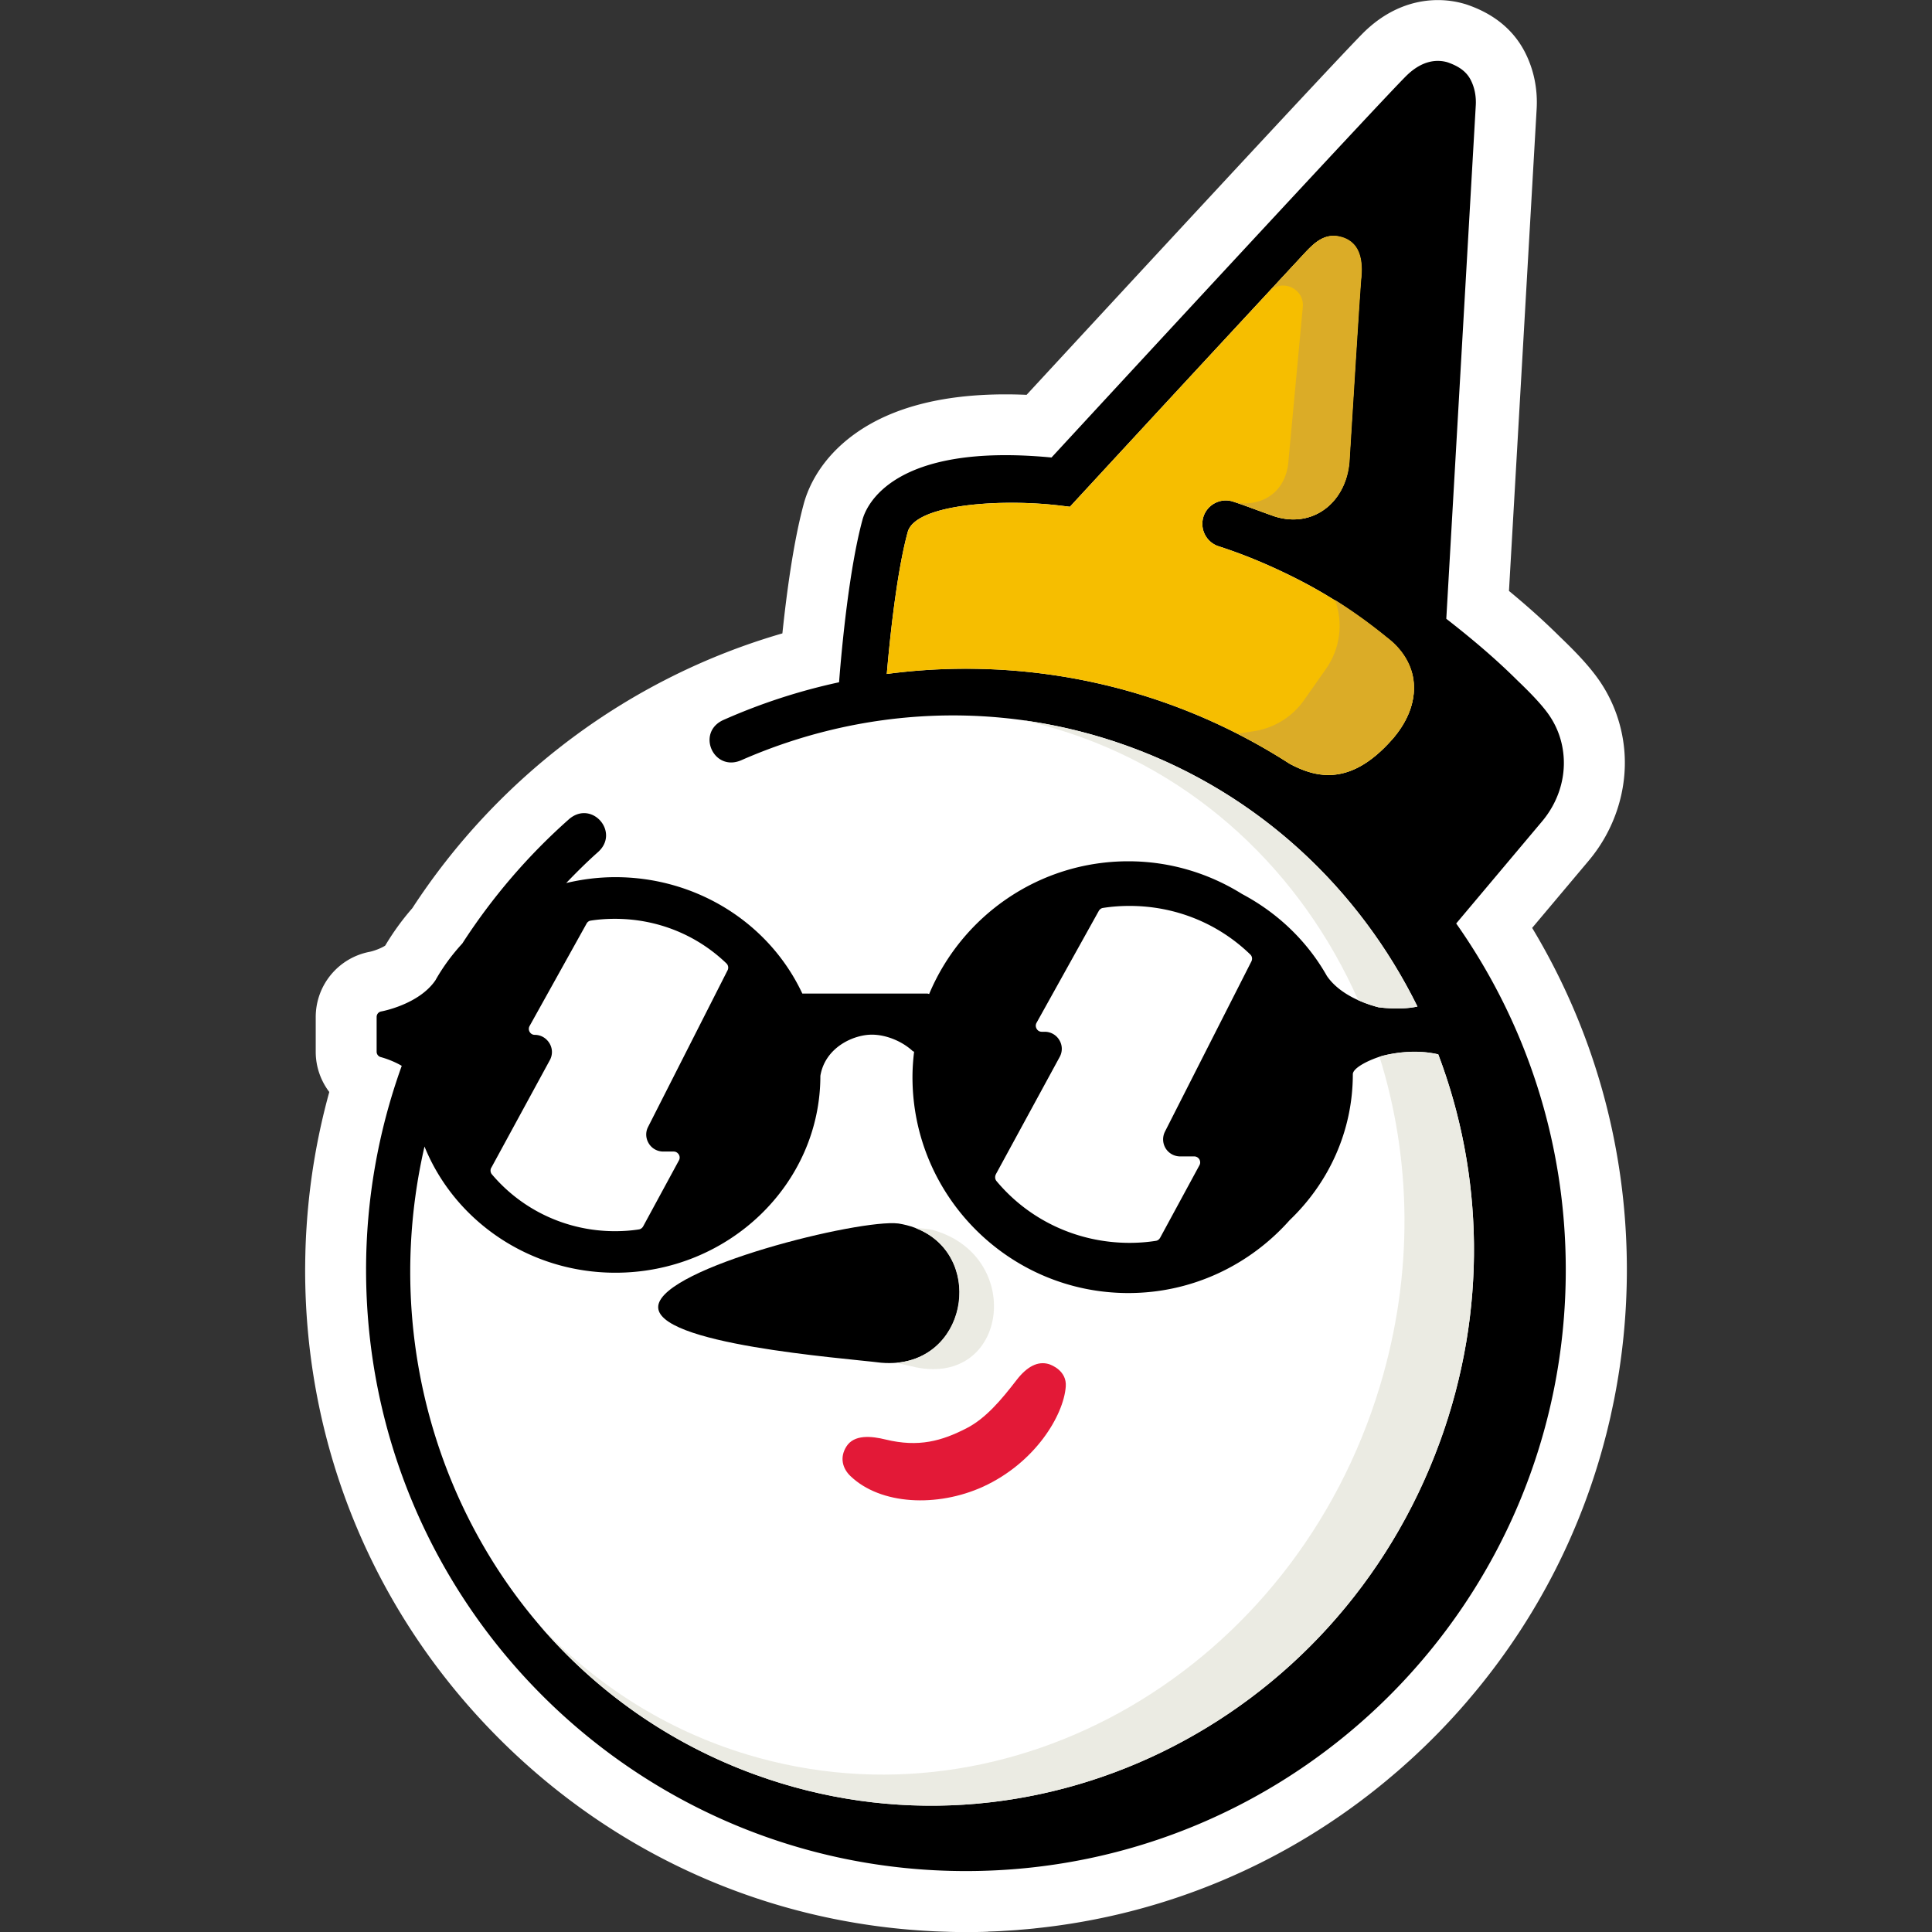 <?xml version="1.0" encoding="utf-8"?>
<!-- Generator: Adobe Illustrator 19.0.0, SVG Export Plug-In . SVG Version: 6.00 Build 0)  -->
<svg version="1.1" id="jack-emoji-groovy" xmlns="http://www.w3.org/2000/svg" xmlns:xlink="http://www.w3.org/1999/xlink" x="0px" y="0px"
	 viewBox="0 0 500 500">
    <rect x="0" y="0" width="500" height="500" fill="#333333" stroke="none"/>
    <path d="M255.77 499.89c.97-.03 1.94-.06 2.91-.11.42-.02.84-.05 1.27-.08 1.03-.06 2.07-.12 3.1-.2.3-.02.59-.05.89-.08 1.16-.09 2.32-.19 3.48-.31.14-.01.28-.03.42-.05 33.51-3.46 64.92-16.64 90.9-38.18.18-.14.35-.29.52-.44.83-.7 1.66-1.39 2.49-2.11.98-.85 1.95-1.71 2.92-2.59.02-.02.05-.04.07-.06 5.23-4.74 10.16-9.8 14.77-15.15.45-.52.89-1.06 1.34-1.58.41-.49.82-.97 1.22-1.46 15.94-19.35 27.28-41.69 33.46-65.66l.15-.57c.24-.92.46-1.85.68-2.78.13-.54.26-1.07.38-1.61.13-.56.24-1.12.36-1.68.2-.91.39-1.82.58-2.74l.09-.45c2.13-10.8 3.26-21.97 3.26-33.4 0-32.37-8.96-62.64-24.51-88.46l14.62-17.38c6.72-7.97 10.09-18.34 9.24-28.47-.62-7.31-3.32-14.22-7.79-19.95-2.08-2.7-4.86-5.69-8.74-9.4-2.07-2.04-6.24-6.15-13.33-12.01l7.16-124.73c.3-5.14-.73-10.18-2.99-14.62-2.96-5.81-8.01-9.97-14.99-12.36l-.38-.13-.39-.11c-2.22-.64-4.51-.96-6.82-.96-4.79 0-11.97 1.41-18.96 8.15-5.51 5.33-68.82 73.82-87.47 94.01-1.86-.08-3.68-.12-5.44-.12-16.4 0-29.5 3.42-38.92 10.16-9.1 6.51-12.26 14.21-13.34 18.28-2.66 9.83-4.43 23.19-5.5 33.42-39.82 11.52-73.65 37.15-95.79 71.14a66.07 66.07 0 00-6.99 9.65c-.8.57-2.65 1.32-3.99 1.61-8.13 1.54-14 8.62-14 16.9v9c0 3.84 1.29 7.46 3.51 10.39a172.194 172.194 0 00-5.83 34.14c-.03.4-.05.8-.08 1.2-.06.99-.12 1.99-.16 2.99-.04.86-.07 1.72-.1 2.58l-.03 1.35c-.03 1.21-.04 2.41-.05 3.62v.19c0 45.76 17.78 88.78 50.07 121.14 30.18 30.25 69.66 47.79 111.98 49.96.06 0 .12 0 .18.01 1.32.07 2.65.11 3.97.15.14 0 .28.01.42.02 1.45.04 2.91.06 4.37.06h.5c1.29 0 2.57-.02 3.86-.05.48-.01.96-.04 1.44-.05z" fill="#fff"/>
    <path d="M228.03 352.67c23.99 2.11 28.26-32.21 4.49-36.03-9.96-1.24-60.92 11.35-62.16 21.28-1.21 9.96 47.72 13.51 57.67 14.75z"/>
    <path d="M376.86 239l22.21-26.41c3.99-4.72 6.1-10.82 5.58-16.98-.32-3.82-1.62-7.87-4.55-11.64-1.76-2.28-4.34-4.95-7.26-7.74-2.81-2.78-8.29-8.12-18.54-16.09l7.63-132.87c.13-2.26-.27-4.53-1.29-6.54-1.03-2.02-2.8-3.5-6.06-4.62-2.43-.7-6.26-.7-10.48 3.37-5.4 5.22-78.34 84.14-91.97 98.92-41.31-3.95-48.02 12.69-48.93 16.15-3.4 12.53-5.32 32.52-6.05 42.02a153.827 153.827 0 00-30.03 9.8c-6.99 3.27-2.45 13.45 4.69 10.39 30.95-13.6 66.55-15.84 100.32-3.58 33.83 12.29 59.71 36.94 74.7 67.31-2.21.47-5.48.75-10.04.2-2.8-.71-9.84-2.93-13.39-8.11-5.16-9.13-12.85-16.38-21.95-21.21-8.56-5.34-18.63-8.47-29.44-8.47-23.19 0-43.11 14.2-51.55 34.36-.17-.07-.36-.13-.55-.13h-32.27c-8.59-18.33-27.47-30.12-48.37-30.12-4.36 0-8.62.54-12.74 1.52 2.66-2.77 5.37-5.47 8.22-8 5.76-5.12-1.54-13.55-7.43-8.58-10.63 9.4-19.94 20.26-27.68 32.23-2.65 2.88-5 6.05-6.95 9.51-4.28 6.29-13.93 8.06-14.03 8.07-.69.12-1.19.72-1.19 1.42v9c0 .65.43 1.22 1.06 1.39 1.76.48 3.87 1.33 5.44 2.27a155.506 155.506 0 00-9.23 52.81c0 85.92 69.5 155.58 155.24 155.58s155.24-69.65 155.24-155.58c0-33.39-10.5-64.32-28.36-89.66zm-16.62-47.57c-10.64 12.02-19.47 9.98-26.45 6.25-24.18-15.57-52.95-24.61-83.82-24.61-6.94 0-13.77.46-20.47 1.35.85-9.9 2.61-26.42 5.41-36.72 1.94-7.2 23.86-8.65 38.91-6.92l3.07.37c16.82-18.24 39.86-43.16 60.34-65.2 2.48-2.69 5.11-5.45 9.01-4.76 5.75 1.09 6.55 6.21 5.91 11.53-.37 4.58-2 30.9-2.91 45.71-.34 11.33-9.32 18.53-19.52 15.17-4.08-1.42-7.04-2.64-10.62-3.79-3.19-1.03-6.62.73-7.65 3.92-1 3.19.73 6.62 3.95 7.65 7.38 2.37 14.47 5.46 21.12 8.88 8 4.12 15.5 9.15 22.47 14.84 4 3.03 6.54 7.22 6.88 11.73.39 4.92-1.55 9.95-5.62 14.6zm-102.53 112.5l16.54-30.4c.75-1.38.72-3-.09-4.35a4.39 4.39 0 00-3.8-2.16h-.75c-.81 0-1.21-.55-1.33-.78-.14-.23-.4-.84-.03-1.53l16.11-28.96c.23-.4.63-.72 1.1-.78 2.22-.35 4.52-.52 6.86-.52 11.79 0 22.91 4.47 31.27 12.59.46.43.58 1.18.26 1.79l-22.36 44.03c-.69 1.38-.63 3 .17 4.32a4.43 4.43 0 003.77 2.1h3.63c.78 0 1.18.52 1.33.75.12.23.4.84.03 1.53l-10.17 18.76c-.26.46-.66.75-1.12.81-2.22.35-4.52.52-6.8.52-13.4 0-25.96-5.82-34.46-16.02-.37-.46-.43-1.15-.14-1.7zm-130.54-1.76l15.13-27.81c.75-1.38.72-3-.09-4.35-.81-1.35-2.22-2.19-3.8-2.19-.81 0-1.18-.52-1.33-.75-.14-.23-.4-.84-.03-1.53l14.75-26.51c.23-.43.63-.72 1.1-.78 2.05-.32 4.15-.46 6.25-.46 10.86 0 21.12 4.09 28.87 11.56.46.46.58 1.18.26 1.79l-20.55 40.49c-.72 1.38-.63 2.97.17 4.29.81 1.33 2.22 2.1 3.77 2.1h2.68c.78 0 1.18.55 1.33.78.12.2.4.81.03 1.5l-9.25 17.06c-.23.43-.66.75-1.1.81-2.05.32-4.15.46-6.22.46-12.36 0-23.97-5.39-31.87-14.75-.37-.46-.43-1.15-.12-1.7zm68.3 157.11c-65.62-23.83-101.35-94.15-85.61-162.56 7.72 19.08 26.93 32.66 49.41 32.66 29.24 0 53.04-22.94 53.04-50.95 1.23-7.36 8.54-10.66 13.33-10.66 3.63 0 7.76 1.66 10.54 4.22.11.1.25.13.39.19-.26 2.16-.42 4.35-.42 6.59 0 30.81 25.06 55.87 55.87 55.87 16.6 0 31.49-7.32 41.74-18.86 10.09-9.65 16.35-23.01 16.35-37.77 0-1.69 4.4-3.82 7.74-4.78 2.98-.76 8.58-1.71 14.37-.37 11.7 30.85 12.78 66.26.46 100.18-26.69 73.49-106.03 112.09-177.2 86.24z"/>
    <path d="M220.08 381.99c7.8 7.5 22.5 8.15 34.33 2.77 13.49-6.18 20.86-18.46 21.41-25.93.3-4.05-3.65-5.58-4.38-5.8-2.82-.85-5.64.6-8.36 4.13-3.95 5.13-7.98 9.92-12.92 12.46-6.38 3.28-12.37 5.02-20.99 2.92-3.59-.88-8.13-1.38-10.14 1.84-1.81 2.9-.92 5.71 1.05 7.61z" fill="#e31937"/>
    <path d="M360.24 191.43c-10.64 12.02-19.47 9.98-26.45 6.25-24.18-15.57-52.95-24.61-83.82-24.61-6.94 0-13.77.46-20.47 1.35.85-9.9 2.61-26.42 5.41-36.72 1.94-7.2 23.86-8.65 38.91-6.92l3.07.37c16.82-18.24 39.86-43.16 60.34-65.2 2.48-2.69 5.11-5.45 9.01-4.76 5.75 1.09 6.55 6.21 5.91 11.53-.37 4.58-2 30.9-2.91 45.71-.34 11.33-9.32 18.53-19.52 15.17-4.08-1.42-7.04-2.64-10.62-3.79-3.19-1.03-6.62.73-7.65 3.92-1 3.19.73 6.62 3.95 7.65 7.38 2.37 14.47 5.46 21.12 8.88 8 4.12 15.5 9.15 22.47 14.84 4 3.03 6.54 7.22 6.88 11.73.39 4.92-1.55 9.95-5.62 14.6z" fill="#f6be00"/>
    <path d="M236.93 353.83c-1.17-.28-2.88-.67-4.99-1.13 18.94-1.65 22.46-28.14 5.02-34.86 1.87.06 3.4.22 4.46.48 23.78 6.65 19.51 40.48-4.49 35.52z" fill="#ebebe3"/>
    <g 
        fill="#ebebe3">
        <path d="M372.68 373.05c12.32-33.92 11.24-69.33-.46-100.18-5.79-1.34-11.38-.39-14.37.37-.27.08-.55.17-.83.26 8.27 26.4 8.92 56.04.1 85.22C335 432.01 261.7 474.7 193.4 454.08c-21.21-6.4-39.43-18.18-53.83-33.55 14.58 17.05 33.5 30.61 55.9 38.75 71.17 25.85 150.51-12.76 177.2-86.24zM351.51 258.86c2.13.96 4.1 1.54 5.29 1.84 4.55.55 7.83.28 10.04-.2-15-30.37-40.87-55.02-74.7-67.31-9.05-3.29-18.23-5.52-27.41-6.79 2.94.65 5.87 1.41 8.79 2.29 35.94 10.85 63.33 37.07 77.99 70.16z"/>
    </g>
    <path d="M352.25 72.65c-.37 4.58-2 30.92-2.92 45.73-.34 11.34-9.33 18.54-19.53 15.18-1.85-.65-9.07-3.22-10.62-3.79 4.07 1.47 12.77.04 14.18-9.48l3.81-40.87c.4-4.82-5.51-7.43-8.8-3.88 3.03-3.27 6.02-6.5 8.96-9.67 2.49-2.69 5.11-5.45 9.01-4.76 5.76 1.08 6.55 6.21 5.91 11.54zM360.27 191.34c-10.64 12.02-19.48 9.99-26.46 6.25-4.33-2.79-8.82-5.37-13.43-7.72l4.13-.64c5.24-.8 9.93-3.7 12.98-8.04l5.67-8.07c3.66-5.2 4.54-11.86 2.36-17.84 4.7 2.94 9.2 6.2 13.51 9.72 4 3.03 6.54 7.23 6.88 11.73.39 4.92-1.55 9.96-5.62 14.61z" fill="#dbac27"/>
</svg>